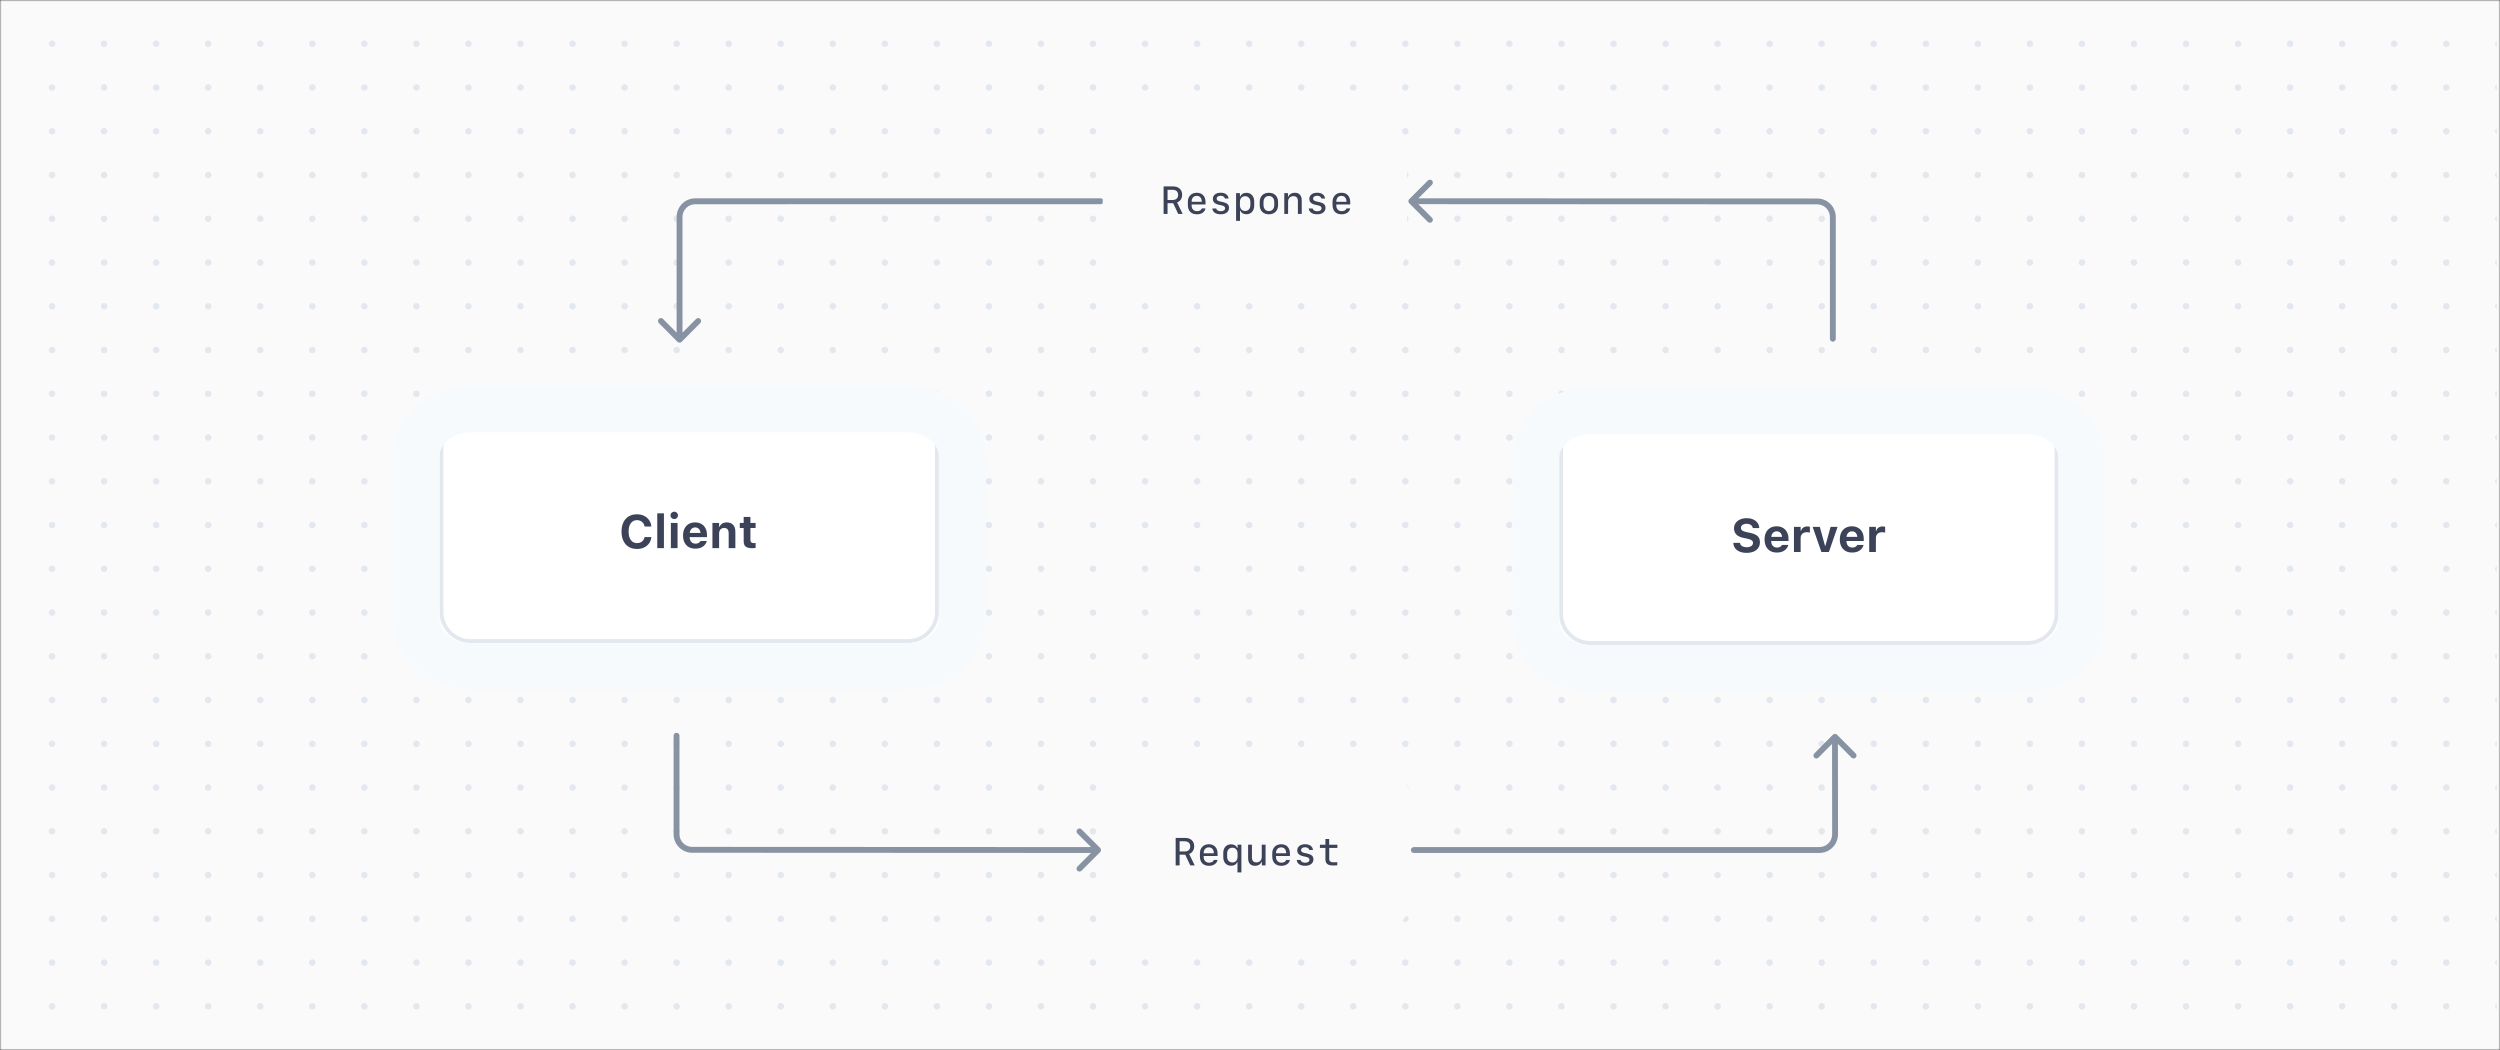 <svg width="769" height="323" viewBox="0 0 769 323" fill="none" xmlns="http://www.w3.org/2000/svg">
<rect x="0" y="0" width="769" height="323" fill="#333333" stroke="none"/>
<mask id="mask0_246_265" style="mask-type:luminance" maskUnits="userSpaceOnUse" x="0" y="0" width="769" height="323">
<path d="M769 0H0V323H769V0Z" fill="white"/>
</mask>
<g mask="url(#mask0_246_265)">
<path d="M769 0H0V323H769V0Z" fill="#FAFAFA"/>
<path d="M0 6.72281e-05L769 0" stroke="#E3E8EE" stroke-width="2" stroke-linecap="round" stroke-linejoin="round" stroke-dasharray="0.01 16"/>
<path d="M0 13.459L769 13.459" stroke="#E3E8EE" stroke-width="2" stroke-linecap="round" stroke-linejoin="round" stroke-dasharray="0.01 16"/>
<path d="M0 26.917L769 26.916" stroke="#E3E8EE" stroke-width="2" stroke-linecap="round" stroke-linejoin="round" stroke-dasharray="0.01 16"/>
<path d="M0 40.375L769 40.375" stroke="#E3E8EE" stroke-width="2" stroke-linecap="round" stroke-linejoin="round" stroke-dasharray="0.01 16"/>
<path d="M0 53.834L769 53.834" stroke="#E3E8EE" stroke-width="2" stroke-linecap="round" stroke-linejoin="round" stroke-dasharray="0.01 16"/>
<path d="M0 67.292L769 67.291" stroke="#E3E8EE" stroke-width="2" stroke-linecap="round" stroke-linejoin="round" stroke-dasharray="0.01 16"/>
<path d="M0 80.75L769 80.75" stroke="#E3E8EE" stroke-width="2" stroke-linecap="round" stroke-linejoin="round" stroke-dasharray="0.01 16"/>
<path d="M0 94.209H769" stroke="#E3E8EE" stroke-width="2" stroke-linecap="round" stroke-linejoin="round" stroke-dasharray="0.01 16"/>
<path d="M0 107.667H769" stroke="#E3E8EE" stroke-width="2" stroke-linecap="round" stroke-linejoin="round" stroke-dasharray="0.01 16"/>
<path d="M0 121.125H769" stroke="#E3E8EE" stroke-width="2" stroke-linecap="round" stroke-linejoin="round" stroke-dasharray="0.01 16"/>
<path d="M0 134.583H769" stroke="#E3E8EE" stroke-width="2" stroke-linecap="round" stroke-linejoin="round" stroke-dasharray="0.01 16"/>
<path d="M0 148.042H769" stroke="#E3E8EE" stroke-width="2" stroke-linecap="round" stroke-linejoin="round" stroke-dasharray="0.01 16"/>
<path d="M0 161.5H769" stroke="#E3E8EE" stroke-width="2" stroke-linecap="round" stroke-linejoin="round" stroke-dasharray="0.01 16"/>
<path d="M0 174.958H769" stroke="#E3E8EE" stroke-width="2" stroke-linecap="round" stroke-linejoin="round" stroke-dasharray="0.01 16"/>
<path d="M0 188.417H769" stroke="#E3E8EE" stroke-width="2" stroke-linecap="round" stroke-linejoin="round" stroke-dasharray="0.01 16"/>
<path d="M0 201.875H769" stroke="#E3E8EE" stroke-width="2" stroke-linecap="round" stroke-linejoin="round" stroke-dasharray="0.01 16"/>
<path d="M0 215.333H769" stroke="#E3E8EE" stroke-width="2" stroke-linecap="round" stroke-linejoin="round" stroke-dasharray="0.01 16"/>
<path d="M0 228.792H769" stroke="#E3E8EE" stroke-width="2" stroke-linecap="round" stroke-linejoin="round" stroke-dasharray="0.01 16"/>
<path d="M0 242.25H769" stroke="#E3E8EE" stroke-width="2" stroke-linecap="round" stroke-linejoin="round" stroke-dasharray="0.01 16"/>
<path d="M0 255.708H769" stroke="#E3E8EE" stroke-width="2" stroke-linecap="round" stroke-linejoin="round" stroke-dasharray="0.01 16"/>
<path d="M0 269.167H769" stroke="#E3E8EE" stroke-width="2" stroke-linecap="round" stroke-linejoin="round" stroke-dasharray="0.01 16"/>
<path d="M0 282.625H769" stroke="#E3E8EE" stroke-width="2" stroke-linecap="round" stroke-linejoin="round" stroke-dasharray="0.01 16"/>
<path d="M0 296.083H769" stroke="#E3E8EE" stroke-width="2" stroke-linecap="round" stroke-linejoin="round" stroke-dasharray="0.01 16"/>
<path d="M0 309.542H769" stroke="#E3E8EE" stroke-width="2" stroke-linecap="round" stroke-linejoin="round" stroke-dasharray="0.01 16"/>
<path d="M0 323H769" stroke="#E3E8EE" stroke-width="2" stroke-linecap="round" stroke-linejoin="round" stroke-dasharray="0.01 16"/>
<path d="M768.5 0.42H0.5V322.579H768.5V0.42Z" stroke="#FAFAFA"/>
</g>
<path d="M279.2 125.8H144.8C135.522 125.8 128 132.332 128 140.39V190.411C128 198.468 135.522 205 144.8 205H279.2C288.478 205 296 198.468 296 190.411V140.39C296 132.332 288.478 125.8 279.2 125.8Z" fill="white"/>
<path d="M279.201 121.6H144.801C139.83 121.6 135.801 125.63 135.801 130.6V188.2C135.801 193.171 139.83 197.2 144.801 197.2H279.201C284.171 197.2 288.201 193.171 288.201 188.2V130.6C288.201 125.63 284.171 121.6 279.201 121.6Z" stroke="#E3E8EE" stroke-width="1.2"/>
<path d="M279.2 125.8H144.8C135.522 125.8 128 132.332 128 140.39V190.411C128 198.468 135.522 205 144.8 205H279.2C288.478 205 296 198.468 296 190.411V140.39C296 132.332 288.478 125.8 279.2 125.8Z" stroke="#F7FAFC" stroke-width="14.4"/>
<path d="M195.941 168.86C194.961 168.86 194.115 168.645 193.403 168.213C192.69 167.782 192.142 167.168 191.757 166.371C191.373 165.574 191.181 164.627 191.181 163.531V163.517C191.181 162.42 191.373 161.473 191.757 160.676C192.142 159.879 192.688 159.267 193.396 158.841C194.108 158.409 194.957 158.194 195.941 158.194C196.743 158.194 197.462 158.351 198.1 158.665C198.742 158.979 199.26 159.413 199.654 159.966C200.047 160.519 200.277 161.152 200.343 161.864V161.956H198.282L198.275 161.906C198.205 161.527 198.062 161.194 197.846 160.908C197.631 160.617 197.359 160.392 197.031 160.233C196.707 160.074 196.344 159.994 195.941 159.994C195.411 159.994 194.952 160.137 194.563 160.423C194.174 160.704 193.874 161.109 193.663 161.639C193.457 162.164 193.354 162.79 193.354 163.517V163.531C193.354 164.252 193.457 164.878 193.663 165.408C193.874 165.938 194.174 166.345 194.563 166.631C194.952 166.917 195.414 167.06 195.948 167.06C196.356 167.06 196.719 166.988 197.038 166.842C197.361 166.692 197.629 166.484 197.839 166.217C198.055 165.945 198.198 165.628 198.268 165.267L198.282 165.204H200.35V165.288C200.275 165.996 200.043 166.617 199.654 167.152C199.264 167.686 198.754 168.106 198.121 168.41C197.488 168.71 196.761 168.86 195.941 168.86ZM202.171 168.6V157.899H204.224V168.6H202.171ZM206.361 168.6V160.859H208.414V168.6H206.361ZM207.395 159.67C207.081 159.67 206.809 159.56 206.579 159.34C206.35 159.115 206.235 158.845 206.235 158.531C206.235 158.213 206.35 157.943 206.579 157.723C206.809 157.498 207.081 157.385 207.395 157.385C207.714 157.385 207.986 157.498 208.211 157.723C208.436 157.943 208.548 158.213 208.548 158.531C208.548 158.845 208.436 159.115 208.211 159.34C207.986 159.56 207.714 159.67 207.395 159.67ZM213.885 168.762C213.102 168.762 212.427 168.6 211.86 168.277C211.297 167.949 210.864 167.484 210.559 166.884C210.254 166.284 210.102 165.57 210.102 164.74V164.733C210.102 163.913 210.252 163.2 210.552 162.595C210.857 161.991 211.286 161.522 211.839 161.189C212.396 160.856 213.05 160.69 213.8 160.69C214.555 160.69 215.207 160.852 215.755 161.175C216.304 161.499 216.725 161.951 217.021 162.532C217.316 163.113 217.464 163.795 217.464 164.578V165.218H211.129V163.931H216.479L215.516 165.148V164.325C215.516 163.861 215.443 163.474 215.298 163.165C215.157 162.856 214.961 162.624 214.707 162.469C214.459 162.309 214.168 162.23 213.836 162.23C213.507 162.23 213.214 162.312 212.957 162.476C212.704 162.635 212.502 162.872 212.352 163.186C212.207 163.495 212.134 163.875 212.134 164.325V165.155C212.134 165.591 212.207 165.963 212.352 166.273C212.497 166.582 212.704 166.819 212.971 166.983C213.238 167.147 213.557 167.229 213.927 167.229C214.227 167.229 214.482 167.184 214.693 167.095C214.904 167.006 215.073 166.903 215.2 166.786C215.331 166.664 215.42 166.554 215.467 166.456L215.488 166.413H217.4L217.386 166.484C217.325 166.727 217.215 166.983 217.056 167.25C216.896 167.513 216.676 167.759 216.395 167.988C216.118 168.218 215.771 168.406 215.354 168.551C214.942 168.692 214.452 168.762 213.885 168.762ZM219.144 168.6V160.859H221.197V162.054H221.324C221.502 161.632 221.779 161.299 222.154 161.056C222.529 160.812 222.993 160.69 223.546 160.69C224.408 160.69 225.064 160.943 225.514 161.449C225.969 161.951 226.196 162.666 226.196 163.594V168.6H224.143V164.058C224.143 163.509 224.029 163.095 223.799 162.813C223.569 162.532 223.211 162.392 222.723 162.392C222.409 162.392 222.137 162.464 221.907 162.609C221.682 162.75 221.507 162.949 221.38 163.207C221.258 163.465 221.197 163.77 221.197 164.121V168.6H219.144ZM231.4 168.628C230.462 168.628 229.787 168.464 229.375 168.136C228.962 167.803 228.756 167.262 228.756 166.512V162.406H227.561V160.859H228.756V159.009H230.83V160.859H232.426V162.406H230.83V166.041C230.83 166.388 230.907 166.643 231.062 166.807C231.221 166.967 231.475 167.046 231.821 167.046C231.953 167.046 232.061 167.044 232.145 167.039C232.234 167.03 232.328 167.02 232.426 167.011V168.537C232.3 168.56 232.147 168.581 231.969 168.6C231.791 168.619 231.601 168.628 231.4 168.628Z" fill="#3C4257"/>
<path d="M623.602 126.4H489.202C479.924 126.4 472.402 132.932 472.402 140.99V191.011C472.402 199.068 479.924 205.6 489.202 205.6H623.602C632.881 205.6 640.402 199.068 640.402 191.011V140.99C640.402 132.932 632.881 126.4 623.602 126.4Z" fill="white"/>
<path d="M623.603 122.2H489.203C484.233 122.2 480.203 126.23 480.203 131.2V188.8C480.203 193.771 484.233 197.8 489.203 197.8H623.603C628.574 197.8 632.603 193.771 632.603 188.8V131.2C632.603 126.23 628.574 122.2 623.603 122.2Z" stroke="#E3E8EE" stroke-width="1.2"/>
<path d="M623.602 126.4H489.202C479.924 126.4 472.402 132.932 472.402 140.99V191.011C472.402 199.068 479.924 205.6 489.202 205.6H623.602C632.881 205.6 640.402 199.068 640.402 191.011V140.99C640.402 132.932 632.881 126.4 623.602 126.4Z" stroke="#F7FAFC" stroke-width="14.4"/>
<path d="M537.261 170.06C536.455 170.06 535.754 169.939 535.159 169.695C534.563 169.451 534.095 169.109 533.752 168.668C533.415 168.223 533.225 167.7 533.183 167.1L533.176 166.988H535.222L535.229 167.058C535.257 167.311 535.36 167.534 535.538 167.726C535.721 167.914 535.965 168.061 536.27 168.169C536.574 168.277 536.923 168.331 537.317 168.331C537.697 168.331 538.03 168.275 538.316 168.162C538.602 168.05 538.824 167.895 538.984 167.698C539.148 167.496 539.23 167.267 539.23 167.009V167.002C539.23 166.669 539.094 166.402 538.822 166.2C538.555 165.999 538.105 165.832 537.472 165.701L536.403 165.483C535.348 165.267 534.582 164.914 534.104 164.421C533.626 163.929 533.387 163.299 533.387 162.53V162.523C533.387 161.895 533.553 161.346 533.886 160.878C534.219 160.409 534.676 160.046 535.257 159.788C535.838 159.525 536.504 159.394 537.254 159.394C538.041 159.394 538.716 159.523 539.279 159.781C539.846 160.034 540.289 160.383 540.608 160.828C540.927 161.269 541.107 161.773 541.149 162.34L541.156 162.432H539.159L539.145 162.347C539.103 162.103 539 161.89 538.836 161.707C538.677 161.525 538.461 161.382 538.189 161.278C537.922 161.171 537.61 161.117 537.254 161.117C536.907 161.117 536.602 161.168 536.34 161.271C536.077 161.375 535.873 161.52 535.728 161.707C535.583 161.89 535.51 162.108 535.51 162.361V162.368C535.51 162.696 535.641 162.966 535.904 163.177C536.171 163.383 536.602 163.547 537.198 163.669L538.273 163.887C538.991 164.032 539.574 164.229 540.024 164.478C540.479 164.726 540.814 165.038 541.03 165.413C541.245 165.788 541.353 166.24 541.353 166.77V166.777C541.353 167.447 541.187 168.028 540.854 168.521C540.526 169.008 540.055 169.388 539.441 169.66C538.831 169.927 538.105 170.06 537.261 170.06ZM546.563 169.962C545.78 169.962 545.105 169.8 544.538 169.477C543.976 169.149 543.542 168.685 543.238 168.085C542.933 167.485 542.78 166.77 542.78 165.94V165.933C542.78 165.113 542.93 164.4 543.23 163.796C543.535 163.191 543.964 162.722 544.517 162.389C545.075 162.057 545.729 161.89 546.479 161.89C547.234 161.89 547.885 162.052 548.434 162.375C548.982 162.699 549.404 163.151 549.699 163.732C549.995 164.314 550.142 164.996 550.142 165.778V166.418H543.807V165.132H549.158L548.195 166.348V165.525C548.195 165.061 548.122 164.675 547.977 164.365C547.836 164.056 547.639 163.824 547.386 163.669C547.138 163.51 546.847 163.43 546.514 163.43C546.186 163.43 545.893 163.512 545.635 163.676C545.382 163.835 545.18 164.072 545.03 164.386C544.885 164.696 544.813 165.075 544.813 165.525V166.355C544.813 166.791 544.885 167.164 545.03 167.473C545.176 167.782 545.382 168.019 545.649 168.183C545.916 168.347 546.235 168.429 546.605 168.429C546.905 168.429 547.161 168.385 547.372 168.296C547.583 168.207 547.752 168.103 547.878 167.986C548.009 167.864 548.098 167.754 548.145 167.656L548.166 167.614H550.079L550.065 167.684C550.004 167.928 549.894 168.183 549.734 168.45C549.575 168.713 549.355 168.959 549.073 169.189C548.797 169.418 548.45 169.606 548.033 169.751C547.62 169.892 547.13 169.962 546.563 169.962ZM551.823 169.8V162.059H553.876V163.261H554.002C554.129 162.839 554.361 162.514 554.698 162.284C555.036 162.05 555.455 161.932 555.957 161.932C556.098 161.932 556.234 161.942 556.365 161.96C556.501 161.979 556.62 162.003 556.723 162.031V163.824C556.569 163.786 556.412 163.758 556.252 163.739C556.098 163.716 555.941 163.704 555.781 163.704C555.392 163.704 555.055 163.777 554.769 163.922C554.483 164.063 554.263 164.264 554.108 164.527C553.953 164.789 553.876 165.103 553.876 165.469V169.8H551.823ZM560.26 169.8L557.567 162.059H559.768L561.371 167.881H561.498L563.087 162.059H565.245L562.566 169.8H560.26ZM569.71 169.962C568.927 169.962 568.252 169.8 567.685 169.477C567.123 169.149 566.689 168.685 566.384 168.085C566.08 167.485 565.927 166.77 565.927 165.94V165.933C565.927 165.113 566.077 164.4 566.377 163.796C566.682 163.191 567.111 162.722 567.664 162.389C568.222 162.057 568.876 161.89 569.626 161.89C570.38 161.89 571.032 162.052 571.58 162.375C572.129 162.699 572.551 163.151 572.846 163.732C573.141 164.314 573.289 164.996 573.289 165.778V166.418H566.954V165.132H572.305L571.341 166.348V165.525C571.341 165.061 571.269 164.675 571.123 164.365C570.983 164.056 570.786 163.824 570.533 163.669C570.284 163.51 569.994 163.43 569.661 163.43C569.333 163.43 569.04 163.512 568.782 163.676C568.529 163.835 568.327 164.072 568.177 164.386C568.032 164.696 567.959 165.075 567.959 165.525V166.355C567.959 166.791 568.032 167.164 568.177 167.473C568.323 167.782 568.529 168.019 568.796 168.183C569.063 168.347 569.382 168.429 569.752 168.429C570.052 168.429 570.308 168.385 570.519 168.296C570.73 168.207 570.898 168.103 571.025 167.986C571.156 167.864 571.245 167.754 571.292 167.656L571.313 167.614H573.226L573.212 167.684C573.151 167.928 573.041 168.183 572.881 168.45C572.722 168.713 572.502 168.959 572.22 169.189C571.944 169.418 571.597 169.606 571.18 169.751C570.767 169.892 570.277 169.962 569.71 169.962ZM574.97 169.8V162.059H577.023V163.261H577.149C577.276 162.839 577.508 162.514 577.845 162.284C578.183 162.05 578.602 161.932 579.104 161.932C579.245 161.932 579.38 161.942 579.512 161.96C579.648 161.979 579.767 162.003 579.87 162.031V163.824C579.716 163.786 579.559 163.758 579.399 163.739C579.245 163.716 579.088 163.704 578.928 163.704C578.539 163.704 578.202 163.777 577.916 163.922C577.63 164.063 577.409 164.264 577.255 164.527C577.1 164.789 577.023 165.103 577.023 165.469V169.8H574.97Z" fill="#3C4257"/>
<path d="M207.203 226.3C207.203 225.804 207.606 225.4 208.103 225.4C208.6 225.4 209.003 225.804 209.003 226.3H207.203ZM338.403 260.828C338.755 261.18 338.755 261.748 338.403 262.1L332.676 267.828C332.324 268.179 331.755 268.179 331.403 267.828C331.052 267.476 331.052 266.907 331.403 266.556L336.494 261.464L331.403 256.372C331.052 256.021 331.052 255.452 331.403 255.1C331.755 254.749 332.324 254.749 332.676 255.1L338.403 260.828ZM209.003 226.3V256.6H207.203V226.3H209.003ZM212.903 260.5L337.767 260.564V262.364L212.903 262.3V260.5ZM209.003 256.6C209.003 258.754 210.749 260.5 212.903 260.5V262.3C209.755 262.3 207.203 259.748 207.203 256.6H209.003Z" fill="#8792A2"/>
<path d="M564.684 104.2C564.684 104.697 564.281 105.1 563.784 105.1C563.287 105.1 562.884 104.697 562.884 104.2H564.684ZM433.483 62.532C433.132 62.181 433.132 61.612 433.483 61.26L439.211 55.533C439.562 55.181 440.132 55.181 440.484 55.533C440.835 55.884 440.835 56.453 440.484 56.805L435.392 61.896L440.484 66.988C440.835 67.339 440.835 67.908 440.484 68.26C440.132 68.611 439.562 68.611 439.211 68.26L433.483 62.532ZM562.884 104.2V66.76H564.684V104.2H562.884ZM558.984 62.86L434.12 62.796V60.996L558.984 61.06V62.86ZM562.884 66.76C562.884 64.606 561.137 62.86 558.984 62.86V61.06C562.132 61.06 564.684 63.612 564.684 66.76H562.884Z" fill="#8792A2"/>
<path d="M338.602 61C339.099 61 339.502 61.406 339.502 61.907C339.502 62.407 339.099 62.813 338.602 62.813V61ZM209.667 105.147C209.315 105.501 208.746 105.501 208.395 105.147L202.666 99.38C202.314 99.027 202.314 98.454 202.666 98.1C203.017 97.746 203.586 97.746 203.938 98.1L209.031 103.225L214.124 98.1C214.475 97.746 215.044 97.746 215.396 98.1C215.748 98.454 215.748 99.027 215.396 99.38L209.667 105.147ZM338.602 62.813L213.832 62.825V61.013L338.602 61V62.813ZM209.931 66.751L209.931 104.507H208.131L208.13 66.751H209.931ZM213.832 62.825C211.677 62.825 209.931 64.583 209.931 66.751H208.13C208.13 63.582 210.683 61.013 213.832 61.013V62.825Z" fill="#8792A2"/>
<path d="M434.902 262.372C434.405 262.372 434.002 261.966 434.002 261.466C434.002 260.966 434.405 260.56 434.902 260.56V262.372ZM563.8 226C564.152 225.646 564.721 225.646 565.073 226L570.802 231.767C571.154 232.121 571.154 232.694 570.802 233.048C570.45 233.401 569.881 233.401 569.53 233.048L564.437 227.922L559.344 233.048C558.992 233.401 558.423 233.401 558.071 233.048C557.72 232.694 557.72 232.121 558.071 231.767L563.8 226ZM434.902 260.56L559.672 260.548V262.36L434.902 262.372V260.56ZM563.573 256.621L563.536 226.641H565.337L565.374 256.621H563.573ZM559.672 260.548C561.827 260.548 563.573 258.79 563.573 256.621H565.374C565.374 259.79 562.821 262.36 559.672 262.36V260.548Z" fill="#8792A2"/>
<path d="M425.001 37H347.001C342.693 37 339.201 40.959 339.201 45.842V76.158C339.201 81.041 342.693 85 347.001 85H425.001C429.309 85 432.801 81.041 432.801 76.158V45.842C432.801 40.959 429.309 37 425.001 37Z" fill="#FAFAFA"/>
<path d="M359.138 58.382V61.517H360.662C361.216 61.517 361.644 61.382 361.945 61.112C362.246 60.839 362.396 60.452 362.396 59.952C362.396 59.456 362.248 59.071 361.951 58.798C361.654 58.52 361.238 58.382 360.703 58.382H359.138ZM360.867 62.501H359.138V65.8H357.925V57.345H360.832C361.695 57.345 362.377 57.575 362.877 58.036C363.377 58.497 363.627 59.128 363.627 59.929C363.627 60.48 363.486 60.968 363.205 61.394C362.923 61.815 362.546 62.108 362.074 62.273L363.785 65.8H362.414L360.867 62.501ZM368.127 60.251C367.63 60.251 367.242 60.413 366.961 60.737C366.679 61.058 366.539 61.503 366.539 62.073H369.668C369.668 61.503 369.531 61.058 369.257 60.737C368.988 60.413 368.611 60.251 368.127 60.251ZM369.679 64.112H370.804C370.718 64.647 370.435 65.083 369.955 65.419C369.474 65.755 368.89 65.923 368.203 65.923C367.308 65.923 366.615 65.673 366.123 65.173C365.63 64.669 365.384 63.962 365.384 63.052V62.079C365.384 61.239 365.636 60.565 366.14 60.058C366.644 59.546 367.31 59.29 368.138 59.29C368.974 59.29 369.63 59.55 370.107 60.069C370.584 60.589 370.822 61.302 370.822 62.208V62.899H366.539V63.187C366.539 63.726 366.689 64.155 366.99 64.476C367.291 64.796 367.693 64.956 368.197 64.956C368.576 64.956 368.898 64.882 369.164 64.733C369.429 64.581 369.601 64.374 369.679 64.112ZM373.072 61.177C373.072 60.606 373.293 60.149 373.734 59.806C374.175 59.458 374.761 59.284 375.492 59.284C376.191 59.284 376.755 59.442 377.185 59.759C377.615 60.071 377.855 60.505 377.906 61.06H376.781C376.726 60.798 376.582 60.593 376.347 60.444C376.117 60.292 375.826 60.216 375.474 60.216C375.099 60.216 374.798 60.296 374.572 60.456C374.349 60.616 374.238 60.829 374.238 61.095C374.238 61.321 374.32 61.503 374.484 61.64C374.648 61.776 374.918 61.886 375.293 61.968L376.218 62.173C376.851 62.313 377.314 62.524 377.607 62.806C377.9 63.087 378.046 63.462 378.046 63.931C378.046 64.536 377.814 65.019 377.349 65.378C376.888 65.737 376.267 65.917 375.486 65.917C374.732 65.917 374.125 65.759 373.664 65.442C373.207 65.122 372.953 64.681 372.902 64.118H374.086C374.148 64.392 374.304 64.603 374.554 64.751C374.808 64.899 375.129 64.974 375.515 64.974C375.918 64.974 376.238 64.892 376.476 64.728C376.714 64.56 376.834 64.337 376.834 64.06C376.834 63.825 376.754 63.642 376.593 63.509C376.433 63.372 376.16 63.261 375.773 63.175L374.818 62.958C373.654 62.696 373.072 62.102 373.072 61.177ZM383.39 59.313C384.125 59.313 384.709 59.558 385.142 60.046C385.58 60.534 385.798 61.194 385.798 62.026V63.192C385.798 64.024 385.58 64.685 385.142 65.173C384.709 65.661 384.125 65.905 383.39 65.905C382.929 65.905 382.537 65.81 382.213 65.618C381.892 65.423 381.668 65.145 381.539 64.786H381.427V67.944H380.22V59.413H381.398V60.427H381.509C381.658 60.063 381.892 59.788 382.213 59.601C382.533 59.409 382.925 59.313 383.39 59.313ZM382.998 60.356C382.509 60.356 382.121 60.519 381.832 60.843C381.543 61.163 381.398 61.597 381.398 62.144V63.099C381.398 63.649 381.543 64.087 381.832 64.411C382.121 64.731 382.509 64.892 382.998 64.892C383.49 64.892 383.88 64.73 384.17 64.405C384.463 64.081 384.609 63.645 384.609 63.099V62.144C384.609 61.597 384.463 61.163 384.17 60.843C383.88 60.519 383.49 60.356 382.998 60.356ZM392.361 65.155C391.853 65.667 391.17 65.923 390.31 65.923C389.451 65.923 388.765 65.667 388.254 65.155C387.746 64.644 387.492 63.956 387.492 63.093V62.126C387.492 61.259 387.746 60.571 388.254 60.063C388.761 59.552 389.447 59.296 390.31 59.296C391.173 59.296 391.859 59.552 392.367 60.063C392.875 60.571 393.129 61.259 393.129 62.126V63.093C393.129 63.956 392.873 64.644 392.361 65.155ZM391.523 60.808C391.226 60.464 390.822 60.292 390.31 60.292C389.798 60.292 389.394 60.464 389.097 60.808C388.8 61.151 388.652 61.618 388.652 62.208V63.011C388.652 63.601 388.8 64.067 389.097 64.411C389.394 64.755 389.798 64.927 390.31 64.927C390.822 64.927 391.226 64.755 391.523 64.411C391.82 64.067 391.968 63.601 391.968 63.011V62.208C391.968 61.618 391.82 61.151 391.523 60.808ZM395.045 65.8V59.413H396.181V60.526H396.263C396.431 60.132 396.689 59.827 397.037 59.612C397.384 59.398 397.796 59.29 398.273 59.29C398.968 59.29 399.498 59.493 399.861 59.899C400.228 60.302 400.412 60.888 400.412 61.657V65.8H399.234V61.95C399.234 61.403 399.121 60.999 398.894 60.737C398.671 60.472 398.324 60.339 397.851 60.339C397.363 60.339 396.968 60.497 396.668 60.813C396.367 61.126 396.216 61.54 396.216 62.056V65.8H395.045ZM402.744 61.177C402.744 60.606 402.964 60.149 403.406 59.806C403.847 59.458 404.433 59.284 405.164 59.284C405.863 59.284 406.427 59.442 406.857 59.759C407.287 60.071 407.527 60.505 407.578 61.06H406.453C406.398 60.798 406.254 60.593 406.019 60.444C405.789 60.292 405.498 60.216 405.146 60.216C404.771 60.216 404.47 60.296 404.244 60.456C404.021 60.616 403.91 60.829 403.91 61.095C403.91 61.321 403.992 61.503 404.156 61.64C404.32 61.776 404.589 61.886 404.964 61.968L405.89 62.173C406.523 62.313 406.986 62.524 407.279 62.806C407.572 63.087 407.718 63.462 407.718 63.931C407.718 64.536 407.486 65.019 407.021 65.378C406.56 65.737 405.939 65.917 405.158 65.917C404.404 65.917 403.796 65.759 403.336 65.442C402.879 65.122 402.625 64.681 402.574 64.118H403.757C403.82 64.392 403.976 64.603 404.226 64.751C404.48 64.899 404.8 64.974 405.187 64.974C405.589 64.974 405.91 64.892 406.148 64.728C406.386 64.56 406.505 64.337 406.505 64.06C406.505 63.825 406.425 63.642 406.265 63.509C406.105 63.372 405.832 63.261 405.445 63.175L404.49 62.958C403.326 62.696 402.744 62.102 402.744 61.177ZM412.634 60.251C412.138 60.251 411.75 60.413 411.468 60.737C411.187 61.058 411.046 61.503 411.046 62.073H414.175C414.175 61.503 414.039 61.058 413.765 60.737C413.496 60.413 413.119 60.251 412.634 60.251ZM414.187 64.112H415.312C415.226 64.647 414.943 65.083 414.463 65.419C413.982 65.755 413.398 65.923 412.711 65.923C411.816 65.923 411.123 65.673 410.63 65.173C410.138 64.669 409.892 63.962 409.892 63.052V62.079C409.892 61.239 410.144 60.565 410.648 60.058C411.152 59.546 411.818 59.29 412.646 59.29C413.482 59.29 414.138 59.55 414.615 60.069C415.091 60.589 415.33 61.302 415.33 62.208V62.899H411.046V63.187C411.046 63.726 411.197 64.155 411.498 64.476C411.798 64.796 412.201 64.956 412.705 64.956C413.084 64.956 413.406 64.882 413.671 64.733C413.937 64.581 414.109 64.374 414.187 64.112Z" fill="#3C4257"/>
<path d="M426.101 237.4H347.101C342.738 237.4 339.201 241.359 339.201 246.242V276.558C339.201 281.441 342.738 285.4 347.101 285.4H426.101C430.464 285.4 434.001 281.441 434.001 276.558V246.242C434.001 241.359 430.464 237.4 426.101 237.4Z" fill="#FAFAFA"/>
<path d="M362.847 258.782V261.917H364.371C364.925 261.917 365.353 261.782 365.654 261.512C365.955 261.239 366.105 260.852 366.105 260.352C366.105 259.856 365.957 259.471 365.66 259.198C365.363 258.92 364.947 258.782 364.412 258.782H362.847ZM364.576 262.901H362.847V266.2H361.634V257.745H364.541C365.404 257.745 366.086 257.975 366.586 258.436C367.086 258.897 367.336 259.528 367.336 260.329C367.336 260.879 367.195 261.368 366.914 261.793C366.632 262.215 366.255 262.508 365.783 262.672L367.494 266.2H366.123L364.576 262.901ZM371.836 260.651C371.339 260.651 370.951 260.813 370.67 261.137C370.388 261.458 370.248 261.903 370.248 262.473H373.377C373.377 261.903 373.24 261.458 372.966 261.137C372.697 260.813 372.32 260.651 371.836 260.651ZM373.388 264.512H374.513C374.427 265.047 374.144 265.483 373.664 265.819C373.183 266.155 372.599 266.323 371.912 266.323C371.017 266.323 370.324 266.073 369.832 265.573C369.339 265.069 369.093 264.362 369.093 263.452V262.479C369.093 261.639 369.345 260.965 369.849 260.458C370.353 259.946 371.019 259.69 371.847 259.69C372.683 259.69 373.339 259.95 373.816 260.469C374.293 260.989 374.531 261.702 374.531 262.608V263.299H370.248V263.586C370.248 264.125 370.398 264.555 370.699 264.875C371 265.196 371.402 265.356 371.906 265.356C372.285 265.356 372.607 265.282 372.873 265.133C373.138 264.981 373.31 264.774 373.388 264.512ZM380.677 263.499V262.543C380.677 261.997 380.533 261.563 380.244 261.243C379.955 260.918 379.566 260.756 379.078 260.756C378.586 260.756 378.193 260.918 377.9 261.243C377.611 261.563 377.466 261.997 377.466 262.543V263.499C377.466 264.045 377.611 264.481 377.9 264.805C378.193 265.129 378.586 265.292 379.078 265.292C379.566 265.292 379.955 265.131 380.244 264.811C380.533 264.487 380.677 264.049 380.677 263.499ZM376.277 263.592V262.426C376.277 261.594 376.494 260.934 376.927 260.446C377.365 259.958 377.951 259.713 378.685 259.713C379.15 259.713 379.543 259.809 379.863 260C380.183 260.188 380.418 260.463 380.566 260.827H380.677V259.813H381.855V268.344H380.648V265.186H380.537C380.408 265.545 380.181 265.823 379.857 266.018C379.537 266.209 379.146 266.305 378.685 266.305C377.951 266.305 377.365 266.061 376.927 265.573C376.494 265.084 376.277 264.424 376.277 263.592ZM389.285 259.813V266.2H388.148V265.092H388.066C387.898 265.487 387.64 265.792 387.293 266.006C386.945 266.217 386.533 266.323 386.056 266.323C385.361 266.323 384.83 266.122 384.463 265.719C384.099 265.313 383.918 264.725 383.918 263.956V259.813H385.095V263.668C385.095 264.215 385.207 264.62 385.429 264.881C385.656 265.143 386.005 265.274 386.478 265.274C386.966 265.274 387.361 265.118 387.662 264.805C387.963 264.489 388.113 264.073 388.113 263.557V259.813H389.285ZM394.089 260.651C393.593 260.651 393.205 260.813 392.923 261.137C392.642 261.458 392.502 261.903 392.502 262.473H395.63C395.63 261.903 395.494 261.458 395.22 261.137C394.951 260.813 394.574 260.651 394.089 260.651ZM395.642 264.512H396.767C396.681 265.047 396.398 265.483 395.918 265.819C395.437 266.155 394.853 266.323 394.166 266.323C393.271 266.323 392.578 266.073 392.086 265.573C391.593 265.069 391.347 264.362 391.347 263.452V262.479C391.347 261.639 391.599 260.965 392.103 260.458C392.607 259.946 393.273 259.69 394.101 259.69C394.937 259.69 395.593 259.95 396.07 260.469C396.546 260.989 396.785 261.702 396.785 262.608V263.299H392.502V263.586C392.502 264.125 392.652 264.555 392.953 264.875C393.254 265.196 393.656 265.356 394.16 265.356C394.539 265.356 394.861 265.282 395.127 265.133C395.392 264.981 395.564 264.774 395.642 264.512ZM399.035 261.577C399.035 261.006 399.255 260.549 399.697 260.206C400.138 259.858 400.724 259.684 401.455 259.684C402.154 259.684 402.718 259.842 403.148 260.159C403.578 260.471 403.818 260.905 403.869 261.459H402.744C402.689 261.198 402.545 260.993 402.31 260.844C402.08 260.692 401.789 260.616 401.437 260.616C401.062 260.616 400.761 260.696 400.535 260.856C400.312 261.016 400.201 261.229 400.201 261.495C400.201 261.721 400.283 261.903 400.447 262.04C400.611 262.176 400.88 262.286 401.255 262.368L402.181 262.573C402.814 262.713 403.277 262.924 403.57 263.206C403.863 263.487 404.009 263.862 404.009 264.331C404.009 264.936 403.777 265.418 403.312 265.778C402.851 266.137 402.23 266.317 401.449 266.317C400.695 266.317 400.088 266.159 399.627 265.842C399.17 265.522 398.916 265.081 398.865 264.518H400.048C400.111 264.792 400.267 265.002 400.517 265.151C400.771 265.299 401.091 265.374 401.478 265.374C401.88 265.374 402.201 265.292 402.439 265.127C402.677 264.959 402.796 264.737 402.796 264.459C402.796 264.225 402.716 264.042 402.556 263.909C402.396 263.772 402.123 263.661 401.736 263.575L400.781 263.358C399.617 263.096 399.035 262.502 399.035 261.577ZM407.695 258.067H408.855V259.848H411.38V260.815H408.873V264.266C408.873 264.583 408.98 264.825 409.195 264.993C409.41 265.161 409.72 265.245 410.127 265.245C410.783 265.245 411.189 265.235 411.345 265.215V266.176C411.173 266.208 410.74 266.223 410.045 266.223C409.224 266.223 408.627 266.069 408.252 265.76C407.88 265.448 407.695 264.95 407.695 264.266V260.815H406.007V259.848H407.695V258.067Z" fill="#3C4257"/>
</svg>
